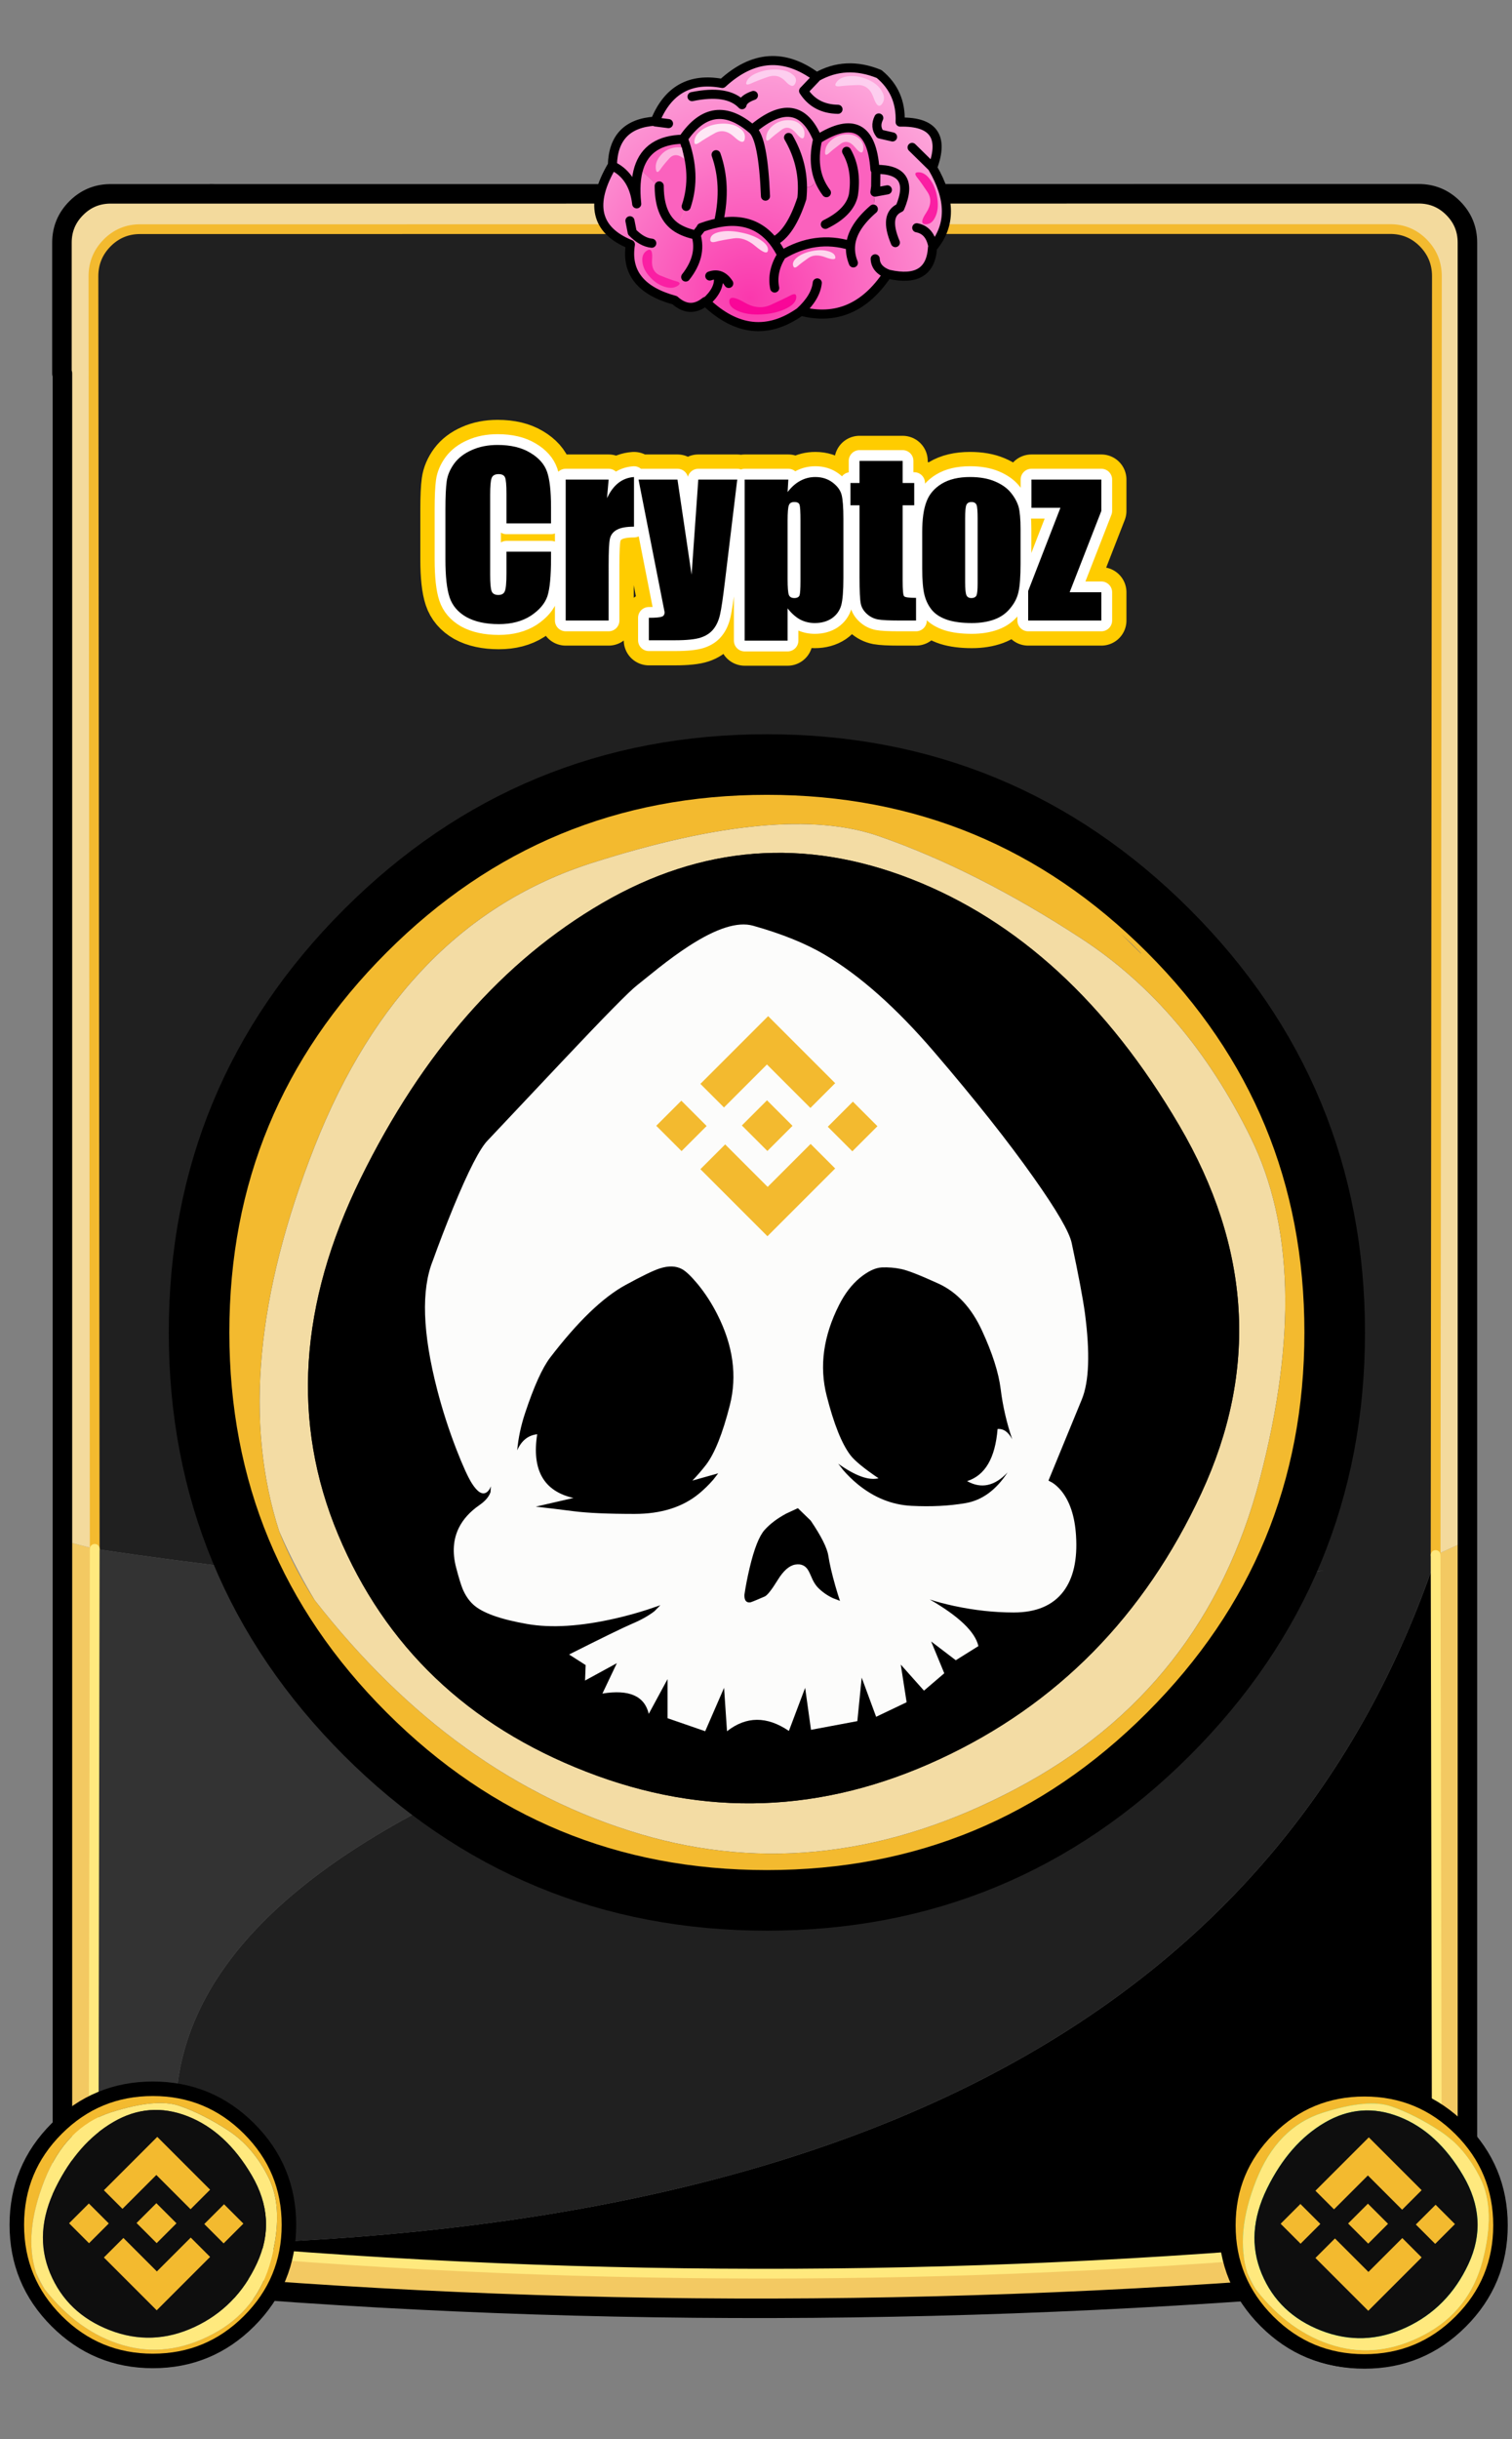 <svg xmlns="http://www.w3.org/2000/svg" xmlns:xlink="http://www.w3.org/1999/xlink" preserveAspectRatio="none" width="775" height="1250"><rect width="100%" height="100%" fill="#808080" stroke="none"/><defs><path fill="#E1E1E1" d="M-14.6-18.95h-10.75L-27.2 7.3l-3.9-26.25h-10.75l7.2 36.6q0 1-.8 1.25-.8.3-3.55.3v6.2h7.2q4.9 0 7.15-.75t3.5-2.35q1.25-1.55 1.8-4 .55-2.4 1.35-9.1l3.4-28.15m-28.5-.7q-4.9.35-7.45 5.85l.45-5.15h-11.85v38.9h11.85V4.6q0-5.65.35-7.2.35-1.6 1.85-2.45 1.55-.9 4.8-.9v-13.7m-44.75-7.45q-3.1 1.35-4.85 3.7-1.75 2.4-2.1 4.95-.35 2.55-.35 7.7V3.1q0 7 1.15 10.45Q-92.85 17-89.35 19q3.55 1.95 8.95 1.95 5.2 0 8.8-2.3 3.55-2.35 4.6-5.4 1-3.1 1-10.45V.95h-12.3V6.9q0 3.9-.45 4.95-.4 1.05-1.8 1.05-1.45 0-1.85-1.05-.4-1.05-.4-4.5V-14.7q0-3.6.4-4.65.4-1.1 1.95-1.1 1.35 0 1.75.9.4.9.4 4.5v8.2H-66v-4.5q0-6.6-1.1-9.75-1.1-3.15-4.65-5.25-3.55-2.15-9-2.15-4 0-7.1 1.4M66.6-18.95v7.8h8L65.7 11.8v8.15h20.2v-7.8h-8.75L85.9-10.3v-8.65H66.6M37.65-12.9q-1.2 3.05-1.2 8.5v9.95q0 4.95.65 7.45.65 2.45 2.15 4.2 1.5 1.7 4.25 2.6 2.7.85 6.65.85 3.5 0 6.25-1 2.7-1 4.4-3.15 1.75-2.1 2.25-4.55.55-2.45.55-7.7v-9.5q0-4.15-.55-6.2-.6-2-2.15-3.9-1.55-1.9-4.4-3.1-2.85-1.2-6.85-1.2-4.75 0-7.8 1.85t-4.2 4.9M48.3-8.2q0-3 .35-3.75.35-.8 1.4-.8 1.05 0 1.4.8.3.75.3 3.75V9.75q0 2.5-.3 3.25-.35.75-1.45.75-1 0-1.35-.8-.35-.85-.35-3.6V-8.2M19.15-24.1v6.1h-2.5v6.15h2.5V7.9q0 5.8.35 7.4.3 1.55 1.65 2.8 1.3 1.2 3.05 1.55 1.7.3 5.75.3h4.8V13.7q-2.9 0-3.3-.45-.4-.45-.4-4.3v-20.8h3.2V-18h-3.2v-6.1h-11.9m-4.95 9.35q-.5-1.9-2.5-3.4t-4.75-1.5q-2.25 0-4.15 1.05-1.9 1-3.5 3.1l.2-3.45h-12.05V25.5H-.7v-8.9q1.55 2 3.4 3.05 1.9 1 4.1 1 2.75 0 4.7-1.3 1.95-1.35 2.6-3.6.6-2.25.6-7.55V-8.15q0-4.65-.5-6.6M2.6-12q.25.8.25 4.4V9.05q0 3.1-.25 3.95-.3.75-1.45.75t-1.5-.85Q-.7 12-.7 8.5V-7.6q0-3.4.35-4.25.3-.9 1.5-.9T2.6-12z" id="f"/><path d="M-14.6-18.95h-10.75L-27.2 7.3l-3.9-26.25h-10.75l7.2 36.6q0 1-.8 1.25-.8.3-3.55.3v6.2h7.2q4.9 0 7.15-.75t3.5-2.35q1.25-1.55 1.8-4 .55-2.4 1.35-9.1l3.4-28.15m-28.5-.7q-4.9.35-7.45 5.85l.45-5.15h-11.85v38.9h11.85V4.6q0-5.65.35-7.2.35-1.6 1.85-2.45 1.55-.9 4.8-.9v-13.7m-51.7 1.2q-.35 2.55-.35 7.7V3.1q0 7 1.15 10.45Q-92.85 17-89.35 19q3.55 1.95 8.95 1.95 5.2 0 8.8-2.3 3.55-2.35 4.6-5.4 1-3.1 1-10.45V.95h-12.3V6.9q0 3.9-.45 4.95-.4 1.05-1.8 1.05-1.45 0-1.85-1.05-.4-1.05-.4-4.5V-14.7q0-3.6.4-4.65.4-1.1 1.95-1.1 1.35 0 1.75.9.4.9.4 4.5v8.2H-66v-4.5q0-6.6-1.1-9.75-1.1-3.15-4.65-5.25-3.55-2.15-9-2.15-4 0-7.1 1.4-3.1 1.35-4.85 3.7-1.75 2.4-2.1 4.95m161.4-.5v7.8h8L65.7 11.8v8.15h20.2v-7.8h-8.75L85.9-10.3v-8.65H66.6M37.65-12.9q-1.2 3.05-1.2 8.5v9.95q0 4.95.65 7.45.65 2.45 2.15 4.2 1.5 1.7 4.25 2.6 2.7.85 6.65.85 3.5 0 6.25-1 2.7-1 4.4-3.15 1.75-2.1 2.25-4.55.55-2.45.55-7.7v-9.5q0-4.15-.55-6.2-.6-2-2.15-3.9-1.55-1.9-4.4-3.1-2.85-1.2-6.85-1.2-4.75 0-7.8 1.85t-4.2 4.9M48.3-8.2q0-3 .35-3.75.35-.8 1.4-.8 1.05 0 1.4.8.3.75.3 3.75V9.75q0 2.5-.3 3.25-.35.75-1.45.75-1 0-1.35-.8-.35-.85-.35-3.6V-8.2M19.15-24.1v6.1h-2.5v6.15h2.5V7.9q0 5.8.35 7.4.3 1.55 1.65 2.8 1.3 1.2 3.05 1.55 1.7.3 5.75.3h4.8V13.7q-2.9 0-3.3-.45-.4-.45-.4-4.3v-20.8h3.2V-18h-3.2v-6.1h-11.9m-4.95 9.35q-.5-1.9-2.5-3.4t-4.75-1.5q-2.25 0-4.15 1.05-1.9 1-3.5 3.1l.2-3.45h-12.05V25.5H-.7v-8.9q1.55 2 3.4 3.05 1.9 1 4.1 1 2.75 0 4.7-1.3 1.95-1.35 2.6-3.6.6-2.25.6-7.55V-8.15q0-4.65-.5-6.6M2.6-12q.25.8.25 4.4V9.05q0 3.1-.25 3.95-.3.75-1.45.75t-1.5-.85Q-.7 12-.7 8.5V-7.6q0-3.4.35-4.25.3-.9 1.5-.9T2.6-12z" id="h"/><path d="M-14.6-18.95h-10.75L-27.2 7.3l-3.9-26.25h-10.75l7.2 36.6q0 1-.8 1.25-.8.3-3.55.3v6.2h7.2q4.9 0 7.15-.75t3.5-2.35q1.25-1.55 1.8-4 .55-2.4 1.35-9.1l3.4-28.15m-28.5-.7q-4.9.35-7.45 5.85l.45-5.15h-11.85v38.9h11.85V4.6q0-5.65.35-7.2.35-1.6 1.85-2.45 1.55-.9 4.8-.9v-13.7m-51.7 1.2q-.35 2.55-.35 7.7V3.1q0 7 1.15 10.45Q-92.85 17-89.35 19q3.55 1.95 8.95 1.95 5.2 0 8.8-2.3 3.55-2.35 4.6-5.4 1-3.1 1-10.45V.95h-12.3V6.9q0 3.9-.45 4.95-.4 1.05-1.8 1.05-1.45 0-1.85-1.05-.4-1.05-.4-4.5V-14.7q0-3.6.4-4.65.4-1.1 1.95-1.1 1.35 0 1.75.9.4.9.4 4.5v8.2H-66v-4.5q0-6.6-1.1-9.75-1.1-3.15-4.65-5.25-3.55-2.15-9-2.15-4 0-7.1 1.4-3.1 1.35-4.85 3.7-1.75 2.4-2.1 4.95m161.4-.5v7.8h8L65.7 11.8v8.15h20.2v-7.8h-8.75L85.9-10.3v-8.65H66.6M37.65-12.9q-1.2 3.05-1.2 8.5v9.95q0 4.95.65 7.45.65 2.45 2.15 4.2 1.5 1.7 4.25 2.6 2.7.85 6.65.85 3.5 0 6.25-1 2.7-1 4.4-3.15 1.75-2.1 2.25-4.55.55-2.45.55-7.7v-9.5q0-4.15-.55-6.2-.6-2-2.15-3.9-1.55-1.9-4.4-3.1-2.85-1.2-6.85-1.2-4.75 0-7.8 1.85t-4.2 4.9M48.3-8.2q0-3 .35-3.75.35-.8 1.4-.8 1.05 0 1.4.8.3.75.3 3.75V9.75q0 2.5-.3 3.25-.35.75-1.45.75-1 0-1.35-.8-.35-.85-.35-3.6V-8.2M19.15-24.1v6.1h-2.5v6.15h2.5V7.9q0 5.8.35 7.4.3 1.55 1.65 2.8 1.3 1.2 3.05 1.55 1.7.3 5.75.3h4.8V13.7q-2.9 0-3.3-.45-.4-.45-.4-4.3v-20.8h3.2V-18h-3.2v-6.1h-11.9m-4.95 9.35q-.5-1.9-2.5-3.4t-4.75-1.5q-2.25 0-4.15 1.05-1.9 1-3.5 3.1l.2-3.45h-12.05V25.5H-.7v-8.9q1.55 2 3.4 3.05 1.9 1 4.1 1 2.75 0 4.7-1.3 1.95-1.35 2.6-3.6.6-2.25.6-7.55V-8.15q0-4.65-.5-6.6M2.6-12q.25.8.25 4.4V9.05q0 3.1-.25 3.95-.3.75-1.45.75t-1.5-.85Q-.7 12-.7 8.5V-7.6q0-3.4.35-4.25.3-.9 1.5-.9T2.6-12z" id="j"/><path fill="#FCFCFB" d="M58.85-15.75Q57.1-23.95 40.1-48q-19-26.95-49.4-62.4-28.1-32.75-54.25-48.15-14.05-8.3-35.4-14.3-11.35-3.2-31.9 10.15-6.8 4.4-15.1 10.95-4.4 3.5-10.4 8.35-5.6 4.3-36.95 37.55-36.7 38.95-36.95 39.2-5.85 5.85-17.15 33.3-5.6 13.7-10.1 26.25-8.8 21.8 2.15 64.1 3.9 15.05 9.55 29.6 4.75 12.2 7.65 16.75 4.05 6.3 7.1 4.45.95-.55 1.7-1.85l.55-1.2-.15 2.8q-1.1 3.45-5.6 6.55-6.9 4.8-10.05 11.1-4.3 8.65-1.4 19.75 1.95 7.45 3.25 10.65 2 4.7 5.2 7.65 6.65 6.15 26.7 9.65 17.95 3.15 43.75-2.75 8.1-1.85 15.95-4.4l6.3-2.15-2.9 2.95q-4.363 3.4-11.25 6.3-6.838 2.95-31.05 15.15l8.2 5.25-.3 7.65 15.75-8.6-7.15 15.05q19.82-3.236 22.95 10.05l9.3-17.2v19.35l18.65 6.45 9.35-21.5 1.45 21.5q14.325-11.224 30.65-.15l8.05-21.35 2.9 20.8 22.95-4.3 2.15-21.55 7.15 19.4 15.1-7.2-2.9-18.65 11.5 12.9 10.05-8.6-6.5-15.75 12.2 9.3 11.2-7q-2.385-10.55-24.1-23.1 4.65 1.6 12.2 3.25 15.05 3.2 29.4 3.2 16.7 0 24.6-10.4 7.4-9.8 6.25-27.65-.9-14.35-7.35-22.25-2.05-2.45-4.35-3.95l-1.95-1.05 16.5-40.15q5.45-13.2 1.55-42.8-1.5-11-6.55-34.7z" id="q"/><path d="M-82.55 118.25q-6.6 3.55-10.65 8.05-4.05 4.5-7.45 18.85-1.7 7.2-2.6 13.45 0 4.15 3.15 3.55.35-.05 6.9-2.85 1.95-.85 6.45-8.15 4.2-6.85 8.6-7.65 4.65-.85 6.8 3.3.65 1.25 1.85 4.05 1.25 2.6 2.8 4.15 3.15 3.15 7.3 5.1l3.5 1.35q-1.1-3.2-2.35-7.6-2.5-8.8-3.4-14.65-.85-5.85-8.75-17.5l-6.35-6.15-5.8 2.7m57-121.1q-4.784-1.008-9.65-.8-4.865.26-10.9 5.2-5.995 4.996-10.2 13.3-11.75 23.15-6.2 45 5.35 21.05 11.8 29.5 3.2 4.15 13.9 11.4-7.218 1.819-19.95-7.2l2.45 3.15q3.25 3.75 7.05 6.9 12.203 10.052 26.75 10.8 14.552.745 26.8-1.35 12.248-2.094 20.8-15.2-9.581 10.201-20.05 4.3 13.366-4.196 15.1-25.8 4.385-.352 7.25 5.1-4.194-12.457-5.7-24.75-1.513-12.299-9.3-29.15Q6.612 10.701-7.05 4.4q-13.666-6.249-18.5-7.25m-108.55.05q-4.5-2.45-11.05-.35-4.8 1.55-16.95 8.2-16.85 9.2-37.3 35.9-5.85 7.65-12.45 27.55-3.067 9.249-3.9 18.4 3.176-7.192 9.9-7.95-4.115 26.546 17.95 31.55l-18.65 4.3q8.136.9 18.65 2.25 10.51 1.35 30.25 1.35 19.746 0 31.95-10.05 3.8-3.15 7.05-6.9l2.45-3.15-12.8 3.6q3.55-3.666 6.75-7.8 6.45-8.45 11.8-29.5 5.55-21.85-6.2-45-4.2-8.3-9.8-15.1-4.75-5.7-7.65-7.3z" id="r"/><path fill="#F3BA2F" d="M56.25.6l22.8 22.8L102.35.1l-22.8-22.8L56.25.6M-39.05 17l-23 23L.2 102.25l62.9-62.9-22.8-22.8L.4 56.45-39.05 17M-.2-23.95L-23.55-.6.15 23.1 23.5-.25-.2-23.95M-56.25-.1l-23.5-23.5-23.3 23.3 23.5 23.5 23.3-23.3M40.1-16.85l23-23L.85-102.1l-62.9 62.9 21.9 21.9 39.9-39.9L40.1-16.85z" id="u"/><path id="c" stroke="#000" stroke-width="10" stroke-linejoin="round" stroke-linecap="round" fill="none" d="M752.15 789.45V124.3q0-10.35-7.35-17.7-7.3-7.3-17.65-7.3l-616.4.05H56q-9.85.25-16.9 7.3-7.35 7.35-7.35 17.7v67.05M32 789.45V191.4m76-92.1l2.75.05M32 887.4v-97.95m720.15 98.1v254.55q0 10.35-7.35 17.65-7.3 7.35-17.65 7.35-334.568 30.92-654.05 1.525-8.058-.746-16.1-1.525-2.122 0-4.125-.3-7.732-1.207-13.575-7.05-7.3-7.3-7.3-17.65V887.55m720.15-98.1v97.95"/><path id="d" stroke="#F3BA2F" stroke-width="5" stroke-linejoin="round" stroke-linecap="round" fill="none" d="M735.85 796.9l.65-655.4q0-9.95-7-17.05-7-7.05-16.9-7.05l-640.8.05q-9.9 0-16.9 7.05-7 7.1-7 17.05l.65 652.2"/><path id="e" stroke="#FFE97E" stroke-width="5" stroke-linejoin="round" stroke-linecap="round" fill="none" d="M735.85 796.9v1.725m-687.3-4.875l-.6 331.65q0 9.95 7 17 7.05 7.05 16.95 7.05 5.582.549 11.175 1.075m652.775-351.9l.65 326.775q0 9.95-7 17-7 7.05-16.9 7.05-305.263 30.017-610.525 2.825-9.495-.848-19-1.75"/><path id="g" stroke="#FC0" stroke-width="13.85" stroke-linejoin="round" stroke-linecap="round" fill="none" d="M-12.55-18.95V25.5H-.7v-8.9q1.55 2 3.4 3.05 1.9 1 4.1 1 2.75 0 4.7-1.3 1.95-1.35 2.6-3.6.6-2.25.6-7.55V-8.15q0-4.65-.5-6.6-.5-1.9-2.5-3.4t-4.75-1.5q-2.25 0-4.15 1.05-1.9 1-3.5 3.1l.2-3.45h-12.05zm31.7-5.15v6.1h-2.5v6.15h2.5V7.9q0 5.8.35 7.4.3 1.55 1.65 2.8 1.3 1.2 3.05 1.55 1.7.3 5.75.3h4.8V13.7q-2.9 0-3.3-.45-.4-.45-.4-4.3v-20.8h3.2V-18h-3.2v-6.1h-11.9zM2.85 9.05q0 3.1-.25 3.95-.3.75-1.45.75t-1.5-.85Q-.7 12-.7 8.5V-7.6q0-3.4.35-4.25.3-.9 1.5-.9T2.6-12q.25.8.25 4.4V9.05zm60.2-20.5q-.6-2-2.15-3.9-1.55-1.9-4.4-3.1-2.85-1.2-6.85-1.2-4.75 0-7.8 1.85t-4.2 4.9q-1.2 3.05-1.2 8.5v9.95q0 4.95.65 7.45.65 2.45 2.15 4.2 1.5 1.7 4.25 2.6 2.7.85 6.65.85 3.5 0 6.25-1 2.7-1 4.4-3.15 1.75-2.1 2.25-4.55.55-2.45.55-7.7v-9.5q0-4.15-.55-6.2zm-11.3 21.2q0 2.5-.3 3.25-.35.75-1.45.75-1 0-1.35-.8-.35-.85-.35-3.6V-8.2q0-3 .35-3.75.35-.8 1.4-.8 1.05 0 1.4.8.3.75.3 3.75V9.75zm14.85-28.7v7.8h8L65.7 11.8v8.15h20.2v-7.8h-8.75L85.9-10.3v-8.65H66.6zM-66-11.35q0-6.6-1.1-9.75-1.1-3.15-4.65-5.25-3.55-2.15-9-2.15-4 0-7.1 1.4-3.1 1.35-4.85 3.7-1.75 2.4-2.1 4.95-.35 2.55-.35 7.7V3.1q0 7 1.15 10.45Q-92.85 17-89.35 19q3.55 1.95 8.95 1.95 5.2 0 8.8-2.3 3.55-2.35 4.6-5.4 1-3.1 1-10.45V.95h-12.3V6.9q0 3.9-.45 4.95-.4 1.05-1.8 1.05-1.45 0-1.85-1.05-.4-1.05-.4-4.5V-14.7q0-3.6.4-4.65.4-1.1 1.95-1.1 1.35 0 1.75.9.4.9.4 4.5v8.2H-66v-4.5zm4.05-7.6v38.9h11.85V4.6q0-5.65.35-7.2.35-1.6 1.85-2.45 1.55-.9 4.8-.9v-13.7q-4.9.35-7.45 5.85l.45-5.15h-11.85zm36.6 0L-27.2 7.3l-3.9-26.25h-10.75l7.2 36.6q0 1-.8 1.25-.8.3-3.55.3v6.2h7.2q4.9 0 7.15-.75t3.5-2.35q1.25-1.55 1.8-4 .55-2.4 1.35-9.1l3.4-28.15h-10.75z"/><path id="i" stroke="#FFF" stroke-width="5.95" stroke-linejoin="round" stroke-linecap="round" fill="none" d="M-12.55-18.95V25.5H-.7v-8.9q1.55 2 3.4 3.05 1.9 1 4.1 1 2.75 0 4.7-1.3 1.95-1.35 2.6-3.6.6-2.25.6-7.55V-8.15q0-4.65-.5-6.6-.5-1.9-2.5-3.4t-4.75-1.5q-2.25 0-4.15 1.05-1.9 1-3.5 3.1l.2-3.45h-12.05zm31.7-5.15v6.1h-2.5v6.15h2.5V7.9q0 5.8.35 7.4.3 1.55 1.65 2.8 1.3 1.2 3.05 1.55 1.7.3 5.75.3h4.8V13.7q-2.9 0-3.3-.45-.4-.45-.4-4.3v-20.8h3.2V-18h-3.2v-6.1h-11.9zM2.85 9.05q0 3.1-.25 3.95-.3.75-1.45.75t-1.5-.85Q-.7 12-.7 8.5V-7.6q0-3.4.35-4.25.3-.9 1.5-.9T2.6-12q.25.8.25 4.4V9.05zm60.2-20.5q-.6-2-2.15-3.9-1.55-1.9-4.4-3.1-2.85-1.2-6.85-1.2-4.75 0-7.8 1.85t-4.2 4.9q-1.2 3.05-1.2 8.5v9.95q0 4.95.65 7.45.65 2.45 2.15 4.2 1.5 1.7 4.25 2.6 2.7.85 6.65.85 3.5 0 6.25-1 2.7-1 4.4-3.15 1.75-2.1 2.25-4.55.55-2.45.55-7.7v-9.5q0-4.15-.55-6.2zm-11.3 21.2q0 2.5-.3 3.25-.35.75-1.45.75-1 0-1.35-.8-.35-.85-.35-3.6V-8.2q0-3 .35-3.75.35-.8 1.4-.8 1.05 0 1.4.8.3.75.3 3.75V9.75zm14.85-28.7v7.8h8L65.7 11.8v8.15h20.2v-7.8h-8.75L85.9-10.3v-8.65H66.6zM-66-11.35q0-6.6-1.1-9.75-1.1-3.15-4.65-5.25-3.55-2.15-9-2.15-4 0-7.1 1.4-3.1 1.35-4.85 3.7-1.75 2.4-2.1 4.95-.35 2.55-.35 7.7V3.1q0 7 1.15 10.45Q-92.85 17-89.35 19q3.55 1.95 8.95 1.95 5.2 0 8.8-2.3 3.55-2.35 4.6-5.4 1-3.1 1-10.45V.95h-12.3V6.9q0 3.9-.45 4.95-.4 1.05-1.8 1.05-1.45 0-1.85-1.05-.4-1.05-.4-4.5V-14.7q0-3.6.4-4.65.4-1.1 1.95-1.1 1.35 0 1.75.9.4.9.4 4.5v8.2H-66v-4.5zm4.05-7.6v38.9h11.85V4.6q0-5.65.35-7.2.35-1.6 1.85-2.45 1.55-.9 4.8-.9v-13.7q-4.9.35-7.45 5.85l.45-5.15h-11.85zm36.6 0L-27.2 7.3l-3.9-26.25h-10.75l7.2 36.6q0 1-.8 1.25-.8.3-3.55.3v6.2h7.2q4.9 0 7.15-.75t3.5-2.35q1.25-1.55 1.8-4 .55-2.4 1.35-9.1l3.4-28.15h-10.75z"/><path id="m" stroke="#000" stroke-width="3" stroke-linejoin="round" stroke-linecap="round" fill="none" d="M30.9-33.9q-4.489 11.878-.95 22.35m3 7.075q5.783-3.644 5.9-13.425v-.4m1.3-21.1l-4.35.55m-28-9.3q3.396 1.187 3.75 3.05 4.806-5.068 16.5-2.65M25.2-4.15q.813 1.018 1.5 2.025 3.685-.745 6.25-2.35M-13.4-33.7q6.604-15.993 21.55-3.25 13.014-11.2 22.75 3.05M8.15-36.95q-3.565 2.937-4.35 22m15.35 8.1q-2.556-11.816.95-21.75m33.7 3.95q-6.381 3.313-7.5 12l-.025.275M41.3.6Q44.525.299 47.75-3l.75-3.8m-2.2-5.85q.72-6.878-.725-11.5m-96.9-.25q-5.707-15.336 10.725-15-.411-9.827 6.95-15.85 11.025-4.482 20.6 1 15.943-11.807 31.1 2.15 15.906-2.973 22.15 12.45 13.74.86 14.1 14.5Q65.616-6.018 48.35 1q2.187 13.84-14.65 18.4-5.05 4.505-10.1.4-.085.082-.175.175-15.153 14.393-31 3.25-.165-.11-.325-.225-17.442 4.44-28.55-12.3l-.3.075q-.12.027-.25.05Q-50.597 13.85-51.3 2l-.15-.175Q-60.383-8.9-51.3-24.35q-.01-.028-.025-.05l6.775-6.65m90.125 6.9q-2.91-9.289-14.525-9.55M15.9 13.85q2.45-3.8 6.25-2.45m-2.85.55q-.381 4.013 4.125 8.025M25-4.55Q9.274-10.312 1.15.025-.322 1.923-1.55 4.35l.025.15q.09.145.175.3 3.145 5.27 2.1 10.55m29.35-3.6q-5.462-6.932-3.4-13.875M-20.1-43.6q7.528-.1 11.35-6.05l-3.95-4.15m-25.4 19.3l4.15-.95q1.82-2.394.4-5.3M-13-23.375q.946-4.752-.4-10.325-17.396-10.98-18.9 9.9-.151-.003-.3 0l.05 5.65.25 1.85h-.05m.575 5.6q7.003 6.026 7.5 12.05 11.67-3.55 22.75 3.15M-32.35-16.3l-4.05-.75m20.1.95q2.52-3.358 3.3-7.275m4.625 4.825q.183-8.199 4.575-15.75M1.15.025Q-4.455-2.663-8.2-14.2q-.238-2.195-.175-4.35m-14.575-11.2q-3.498 6.052-2.25 14.4 1.21 5.76 9.25 9.7M-32.6-23.8q-13.362-.116-7.95 12.65 5.344 2.368 1.5 11.5m25.75 13.3q.506 4.787 5.725 9.575m-29.175-12.45q4.213-1.563 4.35-5.075m8.125-4.35q.232 2.855-.925 5.7m-26.25-5.225q.894-5.541 5.35-6.375"/><path id="p" stroke="#000" stroke-width="30" stroke-linejoin="round" stroke-linecap="round" fill="none" d="M189.1 28.55q0 116.5-82.35 198.85T-92.1 309.75q-116.5 0-198.85-82.35T-373.3 28.55q0-116.5 82.35-198.85t198.85-82.35q116.5 0 198.85 82.35T189.1 28.55z"/><path id="t" stroke="#000" stroke-width="30" stroke-linejoin="round" stroke-linecap="round" fill="none" d="M189.1 28.55q0 116.5-82.35 198.85T-92.1 309.75q-116.5 0-198.85-82.35T-373.3 28.55q0-116.5 82.35-198.85t198.85-82.35q116.5 0 198.85 82.35T189.1 28.55z"/><path id="w" stroke="#000" stroke-width="30" stroke-linejoin="round" stroke-linecap="round" fill="none" d="M189.1 28.55q0 116.5-82.35 198.85T-92.1 309.75q-116.5 0-198.85-82.35T-373.3 28.55q0-116.5 82.35-198.85t198.85-82.35q116.5 0 198.85 82.35T189.1 28.55z"/><g id="b"><path d="M105.85 1150.15q-11.292.268-22.8.35 9.53.927 19 1.75 305.287 27.217 610.55-2.8 9.9 0 16.9-7.05 7-7.05 7-17l-.65-326.8q-115.01 339.494-630 351.55z"/><path fill="#333" d="M54.95 1142.4q7.05 7.05 16.95 7.05 5.582.549 11.15 1.05 11.508-.082 22.8-.35-112.303-246.5 573.05-345.4-302.317 37.65-630.35-11l-.6 331.65q0 9.95 7 17m16-14.7q3.4 1.05 1.2.6-.65-.15-1.2-.6M31.75 124.35q0-10.35 7.35-17.7 7.05-7.05 16.9-7.3-10.35 0-17.65 7.3Q31 114 31 124.35v67.05h.75v-67.05z"/><path fill="#D8D8D8" d="M72.15 1128.3q2.2.45-1.2-.6.55.45 1.2.6z"/><path fill="#F3C962" d="M33.3 887.55H32v254.55q0 10.35 7.3 17.65 5.843 5.843 13.55 7.05 2.028.3 4.15.3 8.042.78 16.1 1.5 319.482 29.42 654.05-1.5 10.35 0 17.65-7.35 7.35-7.3 7.35-17.65V887.55h-.3l.3-.15v-97.95l-16.3 7.45v1.7l.65 326.8q0 9.95-7 17-7 7.05-16.9 7.05-305.263 30.017-610.55 2.8-9.47-.823-19-1.75-5.568-.501-11.15-1.05-9.9 0-16.95-7.05-7-7.05-7-17l.6-331.65-16.55-4.3v97.95l1.3.15m6.2 229.8q-2.15.4-4.5-.25 2.25.1 4.5.25z"/><path fill="#CCC" d="M35 1117.1q2.35.65 4.5.25-2.25-.15-4.5-.25z"/><path fill="#F3DA9D" d="M729.5 124.45q7 7.1 7 17.05l-.65 655.4 16.3-7.45V124.3q0-10.35-7.35-17.7-7.3-7.3-17.65-7.3l-616.4.05H56q-9.85.25-16.9 7.3-7.35 7.35-7.35 17.7v67.05H32v598.05l16.55 4.3-.65-652.2q0-9.95 7-17.05 7-7.05 16.9-7.05l640.8-.05q9.9 0 16.9 7.05z"/><path fill="#202020" d="M736.5 141.5q0-9.95-7-17.05-7-7.05-16.9-7.05l-640.8.05q-9.9 0-16.9 7.05-7 7.1-7 17.05l.65 652.2q328.033 48.65 630.35 11-685.353 98.9-573.05 345.4 514.99-12.056 630-351.55v-1.7l.65-655.4z"/><path fill="#FFF" d="M108 99.3v.05h2.75L108 99.3z"/></g><g id="l"><path fill="url(#a)" d="M54.3-25.15q-.36-13.64-14.1-14.5-6.244-15.423-22.15-12.45-15.157-13.957-31.1-2.15-9.575-5.482-20.6-1-7.361 6.023-6.95 15.85-16.432-.336-10.75 15l6.8-6.65-6.8 6.65q.04.022.05.05-9.083 15.45-.15 26.15.894-5.516 5.35-6.35-4.456.834-5.35 6.35.071.108.15.2.703 11.85 14.3 8.8.13.002.25-.05 4.213-1.538 4.35-5.05-.137 3.512-4.35 5.05.148-.013.3-.05Q-25.342 27.44-7.9 23q.16.115.3.2-5.194-4.762-5.7-9.55.506 4.787 5.7 9.55 15.872 11.168 31-3.25-4.481-3.987-4.1-8-.381 4.013 4.1 8 .115-.068.2-.15 5.05 4.105 10.1-.4Q50.537 14.84 48.35 1q17.266-7.018 5.95-26.15M30.9-33.9q.08.097.15.2 11.615.261 14.5 9.55 1.47 4.622.75 11.5 1.119-8.687 7.5-12-6.381 3.313-7.5 12l-.05.25.05-.25q.72-6.878-.75-11.5l-6.7 6.25q-.117 9.781-5.9 13.4-2.565 1.63-6.25 2.35-2.062 6.968 3.4 13.9-5.462-6.932-3.4-13.9-.687-.982-1.5-2 .813 1.018 1.5 2 3.685-.72 6.25-2.35l-3-7.05q-3.539-10.472.95-22.35-9.736-14.25-22.75-3.05-3.565 2.937-4.35 22 .785-19.063 4.35-22Q-6.796-49.693-13.4-33.7q1.346 5.573.4 10.3.256 7.332 4.6 4.85.208-8.199 4.6-15.75-4.392 7.551-4.6 15.75-.038 2.155.2 4.35Q-4.455-2.663 1.15 0 9.274-10.312 25-4.55 9.274-10.312 1.15 0q-1.472 1.923-2.7 4.35v.15q.114.145.2.3 3.145 5.27 2.1 10.55 1.045-5.28-2.1-10.55-.086-.155-.2-.3-11.054-6.7-22.75-3.15.257 2.855-.9 5.7 1.157-2.845.9-5.7-.472-6.024-7.5-12.05.1-.125 0-.25l-.55-5.35-4.05-.75 4.05.75h.05l-.25-1.85-.05-5.65q-13.362-.116-7.95 12.65 5.344 2.368 1.5 11.5 3.844-9.132-1.5-11.5-5.412-12.766 7.95-12.65.149-.003.3 0 1.504-20.88 18.9-9.9 6.604-15.993 21.55-3.25 13.014-11.2 22.75 3.05m9.25-5.5l-4.35.55 4.35-.55M7.8-48.15q3.396 1.187 3.75 3.05 4.806-5.068 16.5-2.65-11.694-2.418-16.5 2.65-.354-1.863-3.75-3.05m11.35 41.3q-2.556-11.816.95-21.75-3.506 9.934-.95 21.75M47.75-3l.75-3.8-.75 3.8Q44.525.299 41.3.6 44.525.299 47.75-3M15.9 13.85q2.45-3.8 6.25-2.45-3.8-1.35-6.25 2.45m-24.65-63.5l-3.95-4.15 3.95 4.15q-3.822 5.95-11.35 6.05 7.528-.1 11.35-6.05M-38.1-34.5l4.15-.95q1.82-2.394.4-5.3 1.42 2.906-.4 5.3l-4.15.95z"/><path fill="#FB62BE" d="M-32.3-23.8q-.151-.003-.3 0l.05 5.65.25 1.85h-.05l.55 5.35q.1.125 0 .25 7.028 6.026 7.5 12.05Q-12.604-2.2-1.55 4.5v-.15Q-.322 1.923 1.15 0-4.455-2.663-8.2-14.2q-.238-2.195-.2-4.35-4.344 2.482-4.6-4.85-.78 3.942-3.3 7.3 2.52-3.358 3.3-7.3.946-4.727-.4-10.3-17.396-10.98-18.9 9.9m7.1 8.45q1.21 5.76 9.25 9.7-8.04-3.94-9.25-9.7-1.248-8.348 2.25-14.4-3.498 6.052-2.25 14.4M31.05-33.7q-.07-.103-.15-.2-4.489 11.878-.95 22.35l3 7.05q5.783-3.619 5.9-13.4v-.4.4l6.7-6.25q-2.885-9.289-14.5-9.55z"/></g><g id="n"><path fill="#FED6EE" d="M-6.8 8.15q1.25 1.05 1.5-.35.25-1.35-1.6-2.75-1.85-1.35-4.7-1.9-2.9-.6-5.1 0-2.3.55-2.55 1.95t3.25.1q3.45-1.3 5.65.25 2.3 1.6 3.55 2.7M11.65-2.9Q7.7-2.1 5.2-.35 2.65 1.4 3 3.05q.35 1.65 4.1-1.5Q10.8-1.6 14.4-1q3.7.55 5.8 1.1 2.1.55 1.75-1.1-.35-1.65-3.4-2.2-3-.55-6.9.3m-8.1-31.75q-.3-2.15-2.4-3.75Q-.8-39.9-3.4-40q-2.65-.1-4.25 1.4Q-9.3-37.15-9-34.95q.3 2.2 2.7-.75 2.4-2.9 4.8-1.15Q1-35 2.4-33.7q1.45 1.25 1.15-.95z"/><path fill="#FDBDE3" d="M-15.9-30q-.3-2.15-2.4-3.75-1.95-1.5-4.55-1.6-2.65-.1-4.25 1.4-1.65 1.45-1.35 3.65.3 2.2 2.7-.75 2.4-2.9 4.8-1.15 2.5 1.85 3.9 3.15 1.45 1.25 1.15-.95z"/><path fill="#FA1FA3" d="M-52.9-14.15q-.5 3.55.7 6.05 1.15 2.5 3.3 2.4 2.15-.15-.35-3.85-2.4-3.7-.4-6.75 2.05-3.1 3.45-4.85 1.45-1.8-.7-1.7-2.1.15-3.85 2.75-1.65 2.45-2.15 5.95m95.05 25.6q2.1-2.4 2.25-4.95.2-2.5-1.65-3.55-1.9-1-1.55 3.1.3 4.05-2.85 5.25-3.15 1.3-5.15 1.85-2.1.55-.2 1.65 1.8 1 4.5 0 2.6-.95 4.65-3.35z"/><path fill="#FDCEEF" d="M-26.65-51.6q3.75.1 6 .4 2.3.25.9-1.55-1.4-1.7-4.5-1.8-3-.15-6.05 1.3-3.15 1.5-4.35 3.85-1.3 2.3.1 4.1 1.4 1.75 2.8-2.35 1.5-4.05 5.1-3.95M3.1-54.25q3.55 1.25 5.6 2.2 2.1.9 1.25-.9-.9-1.75-3.8-2.8Q3.35-56.8.1-56.7q-3.4.15-5.1 1.55-1.85 1.3-.95 3.1.85 1.8 3.25-.85 2.45-2.55 5.8-1.35z"/><path fill="#F90698" d="M10.75 20.1q-4.55 2.65-8.6.85-4.1-1.85-6.4-3.05-2.4-1.35-2.1.8.3 2.05 3.7 3.6Q.6 23.8 5.1 24.05q4.55.25 7.7-1.1 3.15-1.3 2.9-3.45-.3-2.1-4.95.6z"/><path fill="#FEE7F5" d="M25.7-32.55q1.9 1.25 1.5-.95-.4-2.15-3.15-3.75-2.6-1.5-6-1.6-3.5-.1-5.6 1.4-2.2 1.45-1.8 3.65.4 2.2 3.55-.75 3.2-2.9 6.35-1.15 3.3 1.85 5.15 3.15z"/><path fill="#FDB5E0" d="M38.4-28.35q-1.55-1.9-4.1-2.5-1.55-.35-2.9-.1l-.75 3.7q2.9-2.3 4.85-.15 2.1 2.3 3.15 3.9 1.2 1.5 1.35-.7.15-2.15-1.6-4.15z"/></g><g id="o"><path fill="#F3BA2F" d="M106.75 227.4q82.35-82.35 82.35-198.85T106.75-170.3Q24.4-252.65-92.1-252.65t-198.85 82.35Q-373.3-87.95-373.3 28.55t82.35 198.85q82.35 82.35 198.85 82.35t198.85-82.35m-23.2-395.95q4.887 4.54 9.55 9.3.097.124.2.2-.204-.137-.4-.3-4.805-4.753-9.35-9.2m-19.85 2.1q52.181 34.098 83.85 98.6 31.682 64.498 4.55 168.7-27.096 104.203-121 153.75-93.855 49.595-185.9 22.35-92.043-27.244-161.25-115.85-10.4-16.35-17.55-34-25.981-80.37 17.55-190.75 43.536-110.342 137.4-140.3 93.856-29.958 142-13.25 48.206 16.705 100.35 50.75z"/><path fill="#8B9ACE" d="M-316.05 161.1q-4-6.65-7.7-13.6-5.4-10.15-9.85-20.4 7.15 17.65 17.55 34M93.1-159.25q-4.663-4.76-9.55-9.3 4.545 4.447 9.35 9.2.096.063.2.1z"/><path fill="#F3DCA4" d="M147.55-67.85q-31.669-64.502-83.85-98.6-52.144-34.045-100.35-50.75-48.144-16.708-142 13.25-93.864 29.958-137.4 140.3-43.531 110.38-17.55 190.75 4.45 10.25 9.85 20.4 3.7 6.95 7.7 13.6 69.207 88.606 161.25 115.85 92.045 27.245 185.9-22.35 93.904-49.547 121-153.75 27.132-104.202-4.55-168.7m-35.5-6.2q53.354 90.95 11 182.2Q80.693 199.393-6.5 239.8q-87.145 40.463-175.15 6.2-87.952-34.212-122.75-117.3-34.753-83.049 11.15-176.5 45.958-93.392 119.65-136.25 73.69-42.862 153-11.9 79.353 31.004 132.65 121.9z"/><path d="M123.05 108.15q42.354-91.25-11-182.2-53.297-90.896-132.65-121.9-79.31-30.963-153 11.9-73.692 42.858-119.65 136.25-45.903 93.451-11.15 176.5 34.798 83.088 122.75 117.3 88.005 34.263 175.15-6.2 87.193-40.407 129.55-131.65z"/><path fill="#3956BD" d="M93.1-159.25q-.104-.037-.2-.1.196.162.4.3-.103-.076-.2-.2z"/></g><g id="s"><path fill="#F3BA2F" d="M106.75 227.4q82.35-82.35 82.35-198.85T106.75-170.3Q24.4-252.65-92.1-252.65t-198.85 82.35Q-373.3-87.95-373.3 28.55t82.35 198.85q82.35 82.35 198.85 82.35t198.85-82.35M93.3-159.05q-.204-.137-.4-.3-4.805-4.753-9.35-9.2 4.887 4.54 9.55 9.3.097.124.2.2m-29.6-7.4q52.181 34.098 83.85 98.6 31.682 64.498 4.55 168.7-27.096 104.203-121 153.75-93.855 49.595-185.9 22.35-92.043-27.244-161.25-115.85-10.4-16.35-17.55-34-25.981-80.37 17.55-190.75 43.536-110.342 137.4-140.3 93.856-29.958 142-13.25 48.206 16.705 100.35 50.75z"/><path fill="#8B9ACE" d="M-316.05 161.1q-4-6.65-7.7-13.6-5.4-10.15-9.85-20.4 7.15 17.65 17.55 34M92.9-159.35q.096.063.2.1-4.663-4.76-9.55-9.3 4.545 4.447 9.35 9.2z"/><path fill="#FFE97E" d="M147.55-67.85q-31.669-64.502-83.85-98.6-52.144-34.045-100.35-50.75-48.144-16.708-142 13.25-93.864 29.958-137.4 140.3-43.531 110.38-17.55 190.75 4.45 10.25 9.85 20.4 3.7 6.95 7.7 13.6 69.207 88.606 161.25 115.85 92.045 27.245 185.9-22.35 93.904-49.547 121-153.75 27.132-104.202-4.55-168.7m-35.5-6.2q53.354 90.95 11 182.2Q80.693 199.393-6.5 239.8q-87.145 40.463-175.15 6.2-87.952-34.212-122.75-117.3-34.753-83.049 11.15-176.5 45.958-93.392 119.65-136.25 73.69-42.862 153-11.9 79.353 31.004 132.65 121.9z"/><path fill="#0E0E0E" d="M123.05 108.15q42.354-91.25-11-182.2-53.297-90.896-132.65-121.9-79.31-30.963-153 11.9-73.692 42.858-119.65 136.25-45.903 93.451-11.15 176.5 34.798 83.088 122.75 117.3 88.005 34.263 175.15-6.2 87.193-40.407 129.55-131.65z"/><path fill="#3956BD" d="M92.9-159.35q.196.162.4.3-.103-.076-.2-.2-.104-.037-.2-.1z"/></g><g id="v"><path fill="#94FFE0" d="M-92.1-252.65q-116.5 0-198.85 82.35T-373.3 28.55q0 116.5 82.35 198.85t198.85 82.35q116.5 0 198.85-82.35T189.1 28.55q0-116.5-82.35-198.85T-92.1-252.65M-19-216.4q3 .9 5.95 1.85 95.55 31.6 143.2 121.3 49 92.4 18.3 192.45-30.654 100-113.35 149.65-82.638 49.7-179.05 28.25-96.367-21.401-164.8-120.4-3.9-6.4-7.45-13.15-5.25-9.8-9.55-19.7-36.3-83.4-8.85-172.8 30.65-100 123.1-149.05 87.3-46.3 181.25-21.6 2.85.7 5.65 1.5 2.8.8 5.6 1.7m-3.25-10.05q6.05 1.65 11.95 3.7-3.05-1-6.15-1.95-2.9-.9-5.8-1.75m-301.5 373.95q3.7 6.95 7.7 13.6-10.4-16.35-17.55-34 4.45 10.25 9.85 20.4z"/><path fill="#8B9ACE" d="M-316.05 161.1q-4-6.65-7.7-13.6-5.4-10.15-9.85-20.4 7.15 17.65 17.55 34M-10.3-222.75q-5.9-2.05-11.95-3.7 2.9.85 5.8 1.75 3.1.95 6.15 1.95z"/><path fill="#1FD8A3" d="M-13.05-214.55Q-16-215.5-19-216.4q-2.8-.9-5.6-1.7-2.8-.8-5.65-1.5-93.95-24.7-181.25 21.6-92.45 49.05-123.1 149.05-27.45 89.4 8.85 172.8 4.3 9.9 9.55 19.7 3.55 6.75 7.45 13.15 68.433 98.999 164.8 120.4 96.412 21.45 179.05-28.25Q117.796 199.2 148.45 99.2q30.7-100.05-18.3-192.45-47.65-89.7-143.2-121.3M-302.5-46.35q33.4-91.45 107.15-140.5 73.7-49.1 160.8-12.55Q52.5-162.9 106-72.85q53.45 90.1 19.45 178.35Q91.449 193.75 5.9 234.15q-85.497 40.45-168.75 9.4-83.253-31-128.15-114.75-44.899-83.75-11.5-175.15z"/><path fill="#00B07E" d="M-195.35-186.85Q-269.1-137.8-302.5-46.35q-33.399 91.4 11.5 175.15 44.897 83.75 128.15 114.75 83.253 31.05 168.75-9.4 85.549-40.4 119.55-128.65 34-88.25-19.45-178.35Q52.5-162.9-34.55-199.4q-87.1-36.55-160.8 12.55z"/></g><radialGradient id="a" gradientUnits="userSpaceOnUse" cx="0" cy="0" r="85.9" fx="0" fy="0" gradientTransform="translate(8.85 18.65)" spreadMethod="pad"><stop offset="0%" stop-color="#FA38AD"/><stop offset="100%" stop-color="#FDACDD"/></radialGradient></defs><g><use xlink:href="#b"/><use xlink:href="#c"/><use xlink:href="#d"/><use xlink:href="#e"/></g><g transform="translate(405 280.95) scale(1.857)"><use xlink:href="#f"/><use xlink:href="#g"/></g><g transform="translate(405 280.95) scale(1.857)"><use xlink:href="#h"/><use xlink:href="#i"/></g><use xlink:href="#j" transform="translate(405 280.95) scale(1.857)"/><g transform="translate(342.1 1135.35)"><clipPath id="k"><path fill="#FFF" d="M-2-2H8.2v48.7H-2z"/></clipPath></g><g transform="rotate(-.11 162820.08 -515053.128) scale(1.554)"><use xlink:href="#l"/><use xlink:href="#m"/></g><use xlink:href="#n" transform="rotate(-.11 162820.08 -515053.128) scale(1.554)"/><g transform="matrix(-1.554 -.001 -.001 1.554 398.25 123.75)"><use xlink:href="#l"/><use xlink:href="#m"/></g><use xlink:href="#n" transform="matrix(-1.554 -.001 -.001 1.554 398.25 123.75)"/><g transform="translate(488.4 653.3) scale(1.035)"><use xlink:href="#o"/><use xlink:href="#p"/></g><use xlink:href="#q" transform="translate(488.4 653.3) scale(1.035)"/><use xlink:href="#r" transform="translate(488.4 653.3) scale(1.035)"/><g><g transform="matrix(.248 0 0 .248 101.2 1133.1)"><use xlink:href="#s"/><use xlink:href="#t"/></g><use xlink:href="#u" transform="matrix(.435 0 0 .435 80.237 1139.496)"/></g><g><g transform="matrix(.248 0 0 .248 720.95 1133.1)"><use xlink:href="#v"/><use xlink:href="#w"/></g></g><g><g transform="matrix(.248 0 0 .248 722.2 1133.35)"><use xlink:href="#s"/><use xlink:href="#t"/></g><use xlink:href="#u" transform="matrix(.435 0 0 .435 701.237 1139.746)"/></g><g><use xlink:href="#u" transform="matrix(.552 0 0 .552 393.25 577.1)"/></g></svg>